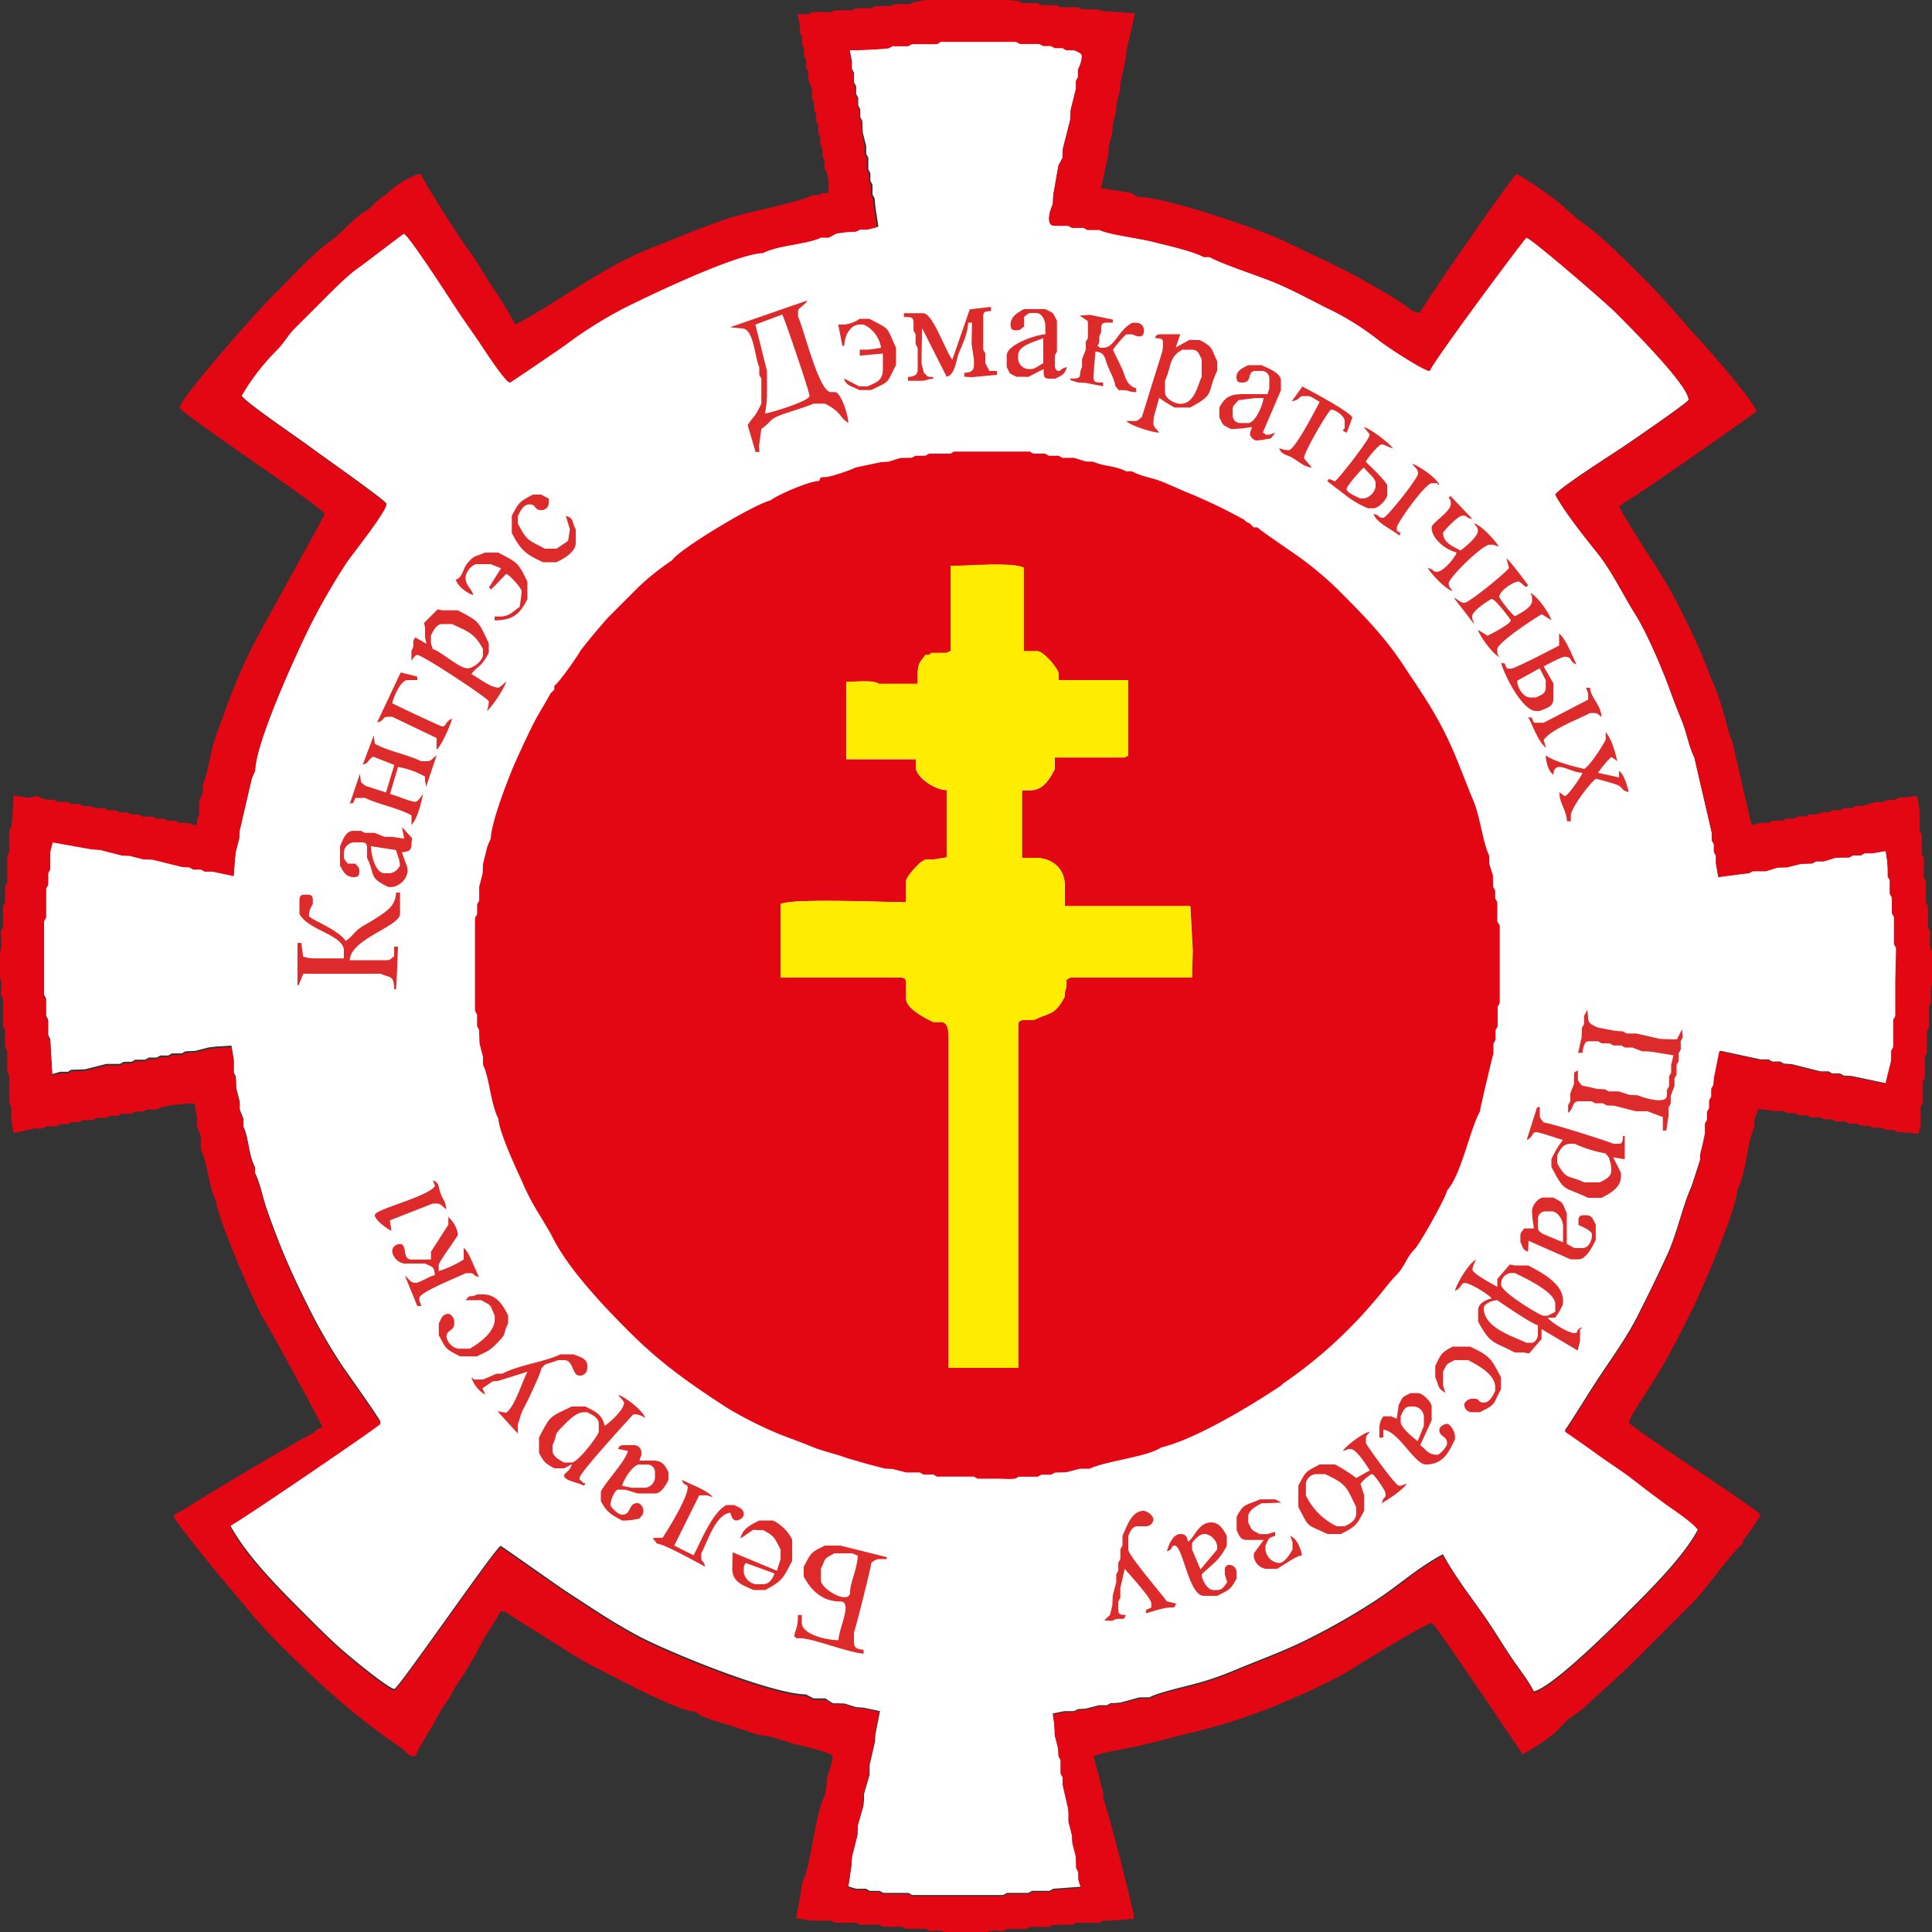 <svg width="50" height="50" fill="none" xmlns="http://www.w3.org/2000/svg"><rect width="100%" height="100%" fill="#333333" stroke="none"/><g clip-path="url(#clip0)" fill-rule="evenodd" clip-rule="evenodd"><path d="M24.25 1.137h-.655l-.1.049h-.402l-.098.054-.297.025-.496.018h-.215l.061.298v.203l.054.097v.252l.055.098v.203l.054.097v.202l.054.098v.203l.053.097.01.297.09.353v.203l.055.097v.302l.053.097v.203l.055.098v.252l.054.098.018.197.08.538-.247.062h-.203l-.097.054-.248.014-.254.033-.236.104h-.2c-.372.179-1.107.191-1.5.4-.694.016-2.96 1.105-3.55 1.402-.528.27-1.032.584-1.509.937a59.866 59.866 0 01-1.487 1.013c-.115 0-.624-.787-.72-.93-.229-.345-.452-.647-.67-.98-.15-.228-1.25-1.94-1.358-1.94-.015 0-1.07.811-1.2.9-.276.187-.823.754-1.087 1.013l-.526.524c-.187.187-.274.378-.474.576a5.809 5.809 0 00-.916 1.19c.134.2 1.54 1.144 1.861 1.39.205.154 1.889 1.332 1.889 1.41 0 .196-.874 1.28-1.033 1.517a16.561 16.561 0 00-.95 1.65c-.317.639-1.402 2.986-1.414 3.735l-.088.201-.314 1.348-.011.197-.09.352-.022.199-.03.418-.552-.122h-.203l-.097-.054h-.203l-.098-.055-.193-.006-.754-.187-.248-.01-.352-.09-.198-.009-.551-.135-.246-.02-.993-.179-.061.248v.453l-.054.097v.303l-.055.098v.753l-.054.097v1.903l.054.098v.452l.055.097v.403l.054.097.025.449.028.462.197-.06h.202l.097-.055h.1l.249-.009.553-.141h.352l.097-.054h.203l.097-.055h.253l.097-.054h.202l.099-.054h.202l.097-.055h.252l.098-.054.248-.01.352-.09.198-.023.391-.025.06.348v.353l.054.097.01.298.09.352v.2l.098.25v.2c.139.29.128.724.3 1.05v.15c.128.242.2.634.294.906.1.292.208.579.323.876.24.607.484 1.122.765 1.685.26.525.553 1.034.877 1.523.114.169.99 1.394.99 1.46 0 .042-3.557 2.466-3.9 2.65.432.812 1.294 1.669 1.94 2.313.344.344.708.713 1.078 1.025.16.137 1.095.912 1.239.912.098 0 2.643-3.7 2.75-3.7.023 0 1.525 1.068 1.71 1.186.62.401 1.145.763 1.822 1.128.724.392 3.42 1.509 4.37 1.53l.197.103h.302l.197.127h.1l.199.006.302.094.196.013.422.09-.118.597-.012.197-.139.602v.25l-.145.5v.151l-.013.146-.145.506-.009.248-.14.552-.017.247-.08.539.197.061h.257l.097.054h.253l.097.054h.654l.097.055h2.352l.097-.055h.553l.097-.054h.453l.098-.054.297-.022.413-.03-.06-.198v-.202l-.055-.098-.01-.298-.09-.352-.01-.198-.09-.352v-.247l-.011-.098-.138-.602v-.203l-.055-.097v-.352l-.054-.097-.01-.199-.09-.352v-.1l-.013-.198-.036-.241.299-.06h.252l.098-.054.197-.01.353-.09h.202l.097-.054h.1l.147-.014.503-.136h.253c.215-.117.777-.244 1.077-.324.359-.09.71-.206 1.052-.348.72-.301 1.323-.508 2-.849a17.423 17.423 0 001.779-1.023c.569-.378 1.06-.828 1.689-1.16.316.597.79 1.185 1.185 1.768.204.306.374.589.57.882.194.293.418.556.599.9.464-.108 1.904-1.53 2.288-1.913.616-.617 1.558-1.524 1.962-2.287-.129-.192-.609-.507-.832-.669a22.475 22.475 0 01-.856-.646c-.271-.216-.589-.41-.88-.62a29.11 29.11 0 00-.882-.618c.324-.481.611-.97.94-1.461.327-.492.646-.931.926-1.472a48.51 48.51 0 00.785-1.617c.239-.513.407-1.293.624-1.759l.225-.692v-.1l.014-.096.136-.504v-.253l.055-.097v-.202l.054-.098v-.203l.053-.097v-.202l.055-.098.019-.196.137-.679 1.044.224h.203l.098.055h.202l.097.054.198.013.754.188h.203l.098.054h.202l.097.055.197.01.905.19.148-.601v-.252l.054-.097v-.71l.055-.098v-1.752l-.055-.097v-.703l-.053-.097v-.403l-.055-.097v-.353l-.054-.097v-.2l-.013-.198-.04-.263-.347.06h-.203l-.097.055h-.202l-.099.054h-.15l-.198.007-.301.093h-.203l-.097.054-.297.011-.353.09-.249.006-.302.094h-.352l-.097.054-.197.019-.592.08-.061-.35v-.202l-.054-.097v-.203l-.055-.097v-.2c0-.007-.45-1.934-.45-1.95-.14-.264-.202-.657-.333-.97-.13-.312-.254-.646-.36-.939-.19-.5-.556-1.347-.825-1.776-.339-.539-.608-1.12-.994-1.606-.323-.403-.862-1.077-1.087-1.508.121-.184 1.433-1.019 1.732-1.218.184-.123 1.718-1.174 1.718-1.233 0-.39-1.595-1.968-1.914-2.287-.215-.216-2.17-1.913-2.287-1.913-.032 0-2.44 3.233-2.5 3.448-.182-.015-1.186-.683-1.339-.811a7.006 7.006 0 00-1.328-.821c-.482-.24-.941-.498-1.451-.699-.444-.175-1.212-.422-1.582-.618h-.152c-.3-.159-.943-.3-1.308-.392-.364-.091-1.132-.197-1.387-.32h-.307l-.097-.055h-.303l-.097-.054H27.3c-.256 0-.108-.43-.05-.55l.014-.247.133-.755.108-.199v-.085l.007-.149.192-.754.013-.247.137-.553v-.203l.055-.097v-.202a.87.87 0 00.1-.35c0-.081-.137-.117-.2-.15h-.213l-.097-.054h-.202l-.098-.054h-.203L26.9 1.12h-.502l-.098-.054h-1.953l-.096.071z" fill="#fff"/><path d="M22.5 8.25h-.25a.871.871 0 01-.4.15h-.157l.108.549h.05c0-.261.158-.55.4-.55h.1a.79.79 0 01.45.6 2.77 2.77 0 01-.35.05h-.2v.155l.598-.054v.4c0 .323-.2.354-.4.45h-.209l-.398-.205c.053.195.223.206.4.3h.3c.512-.245.389-.155.647-.647V9c-.264-.57-.126-.45-.69-.75zm3 1.15v-.253l-.054-.097V8.2c0-.151.058-.138.2-.15v-.108l-.549.064-.45 1.3c-.173-.199-.502-1.201-.755-1.201h-.499v.1c.16 0 .249-.016.249.15v.203l.054.098v.252l.054.098v.55c0 .163-.1.187-.25.199v.1h.3c.239 0 .157-.05.35-.05v-.05c-.19 0-.117-.01-.238-.101l-.062-.248V9.2l.014-.707.636 1.257c.227-.06.232-.412.323-.632.092-.22.227-.497.232-.768h.1l-.01.551.06.4v.149c0 .164-.1.188-.25.2v.1l.201.011.647-.061v-.1h-.197l-.106-.2zm2.8.35l.02-.298.03-.352c.255.021.228.153.323.382.066.17.166.323.192.508l.09.107h.1c.182 0 .118.046.35.051v-.1c-.225-.06-.274-.26-.345-.456-.041-.108-.255-.518-.255-.539 0-.02.31-.4.35-.4h.15c.116.056.3.121.3-.1a.192.192 0 00-.2-.2h-.1c-.38.2-.452.646-.755.646-.19 0-.018.015-.15-.05.034-.06.05-.053.05-.15 0-.233.05-.067.05-.3 0-.115.035-.15.15-.15h.15V8.27l-.596-.122-.263.02.208.138.006.092v.352l-.055.097v.2l-.097.25v.2c-.115.238.055.301-.301.301v.039l.197.061.197.011.453.088V9.9c-.16-.003-.249.016-.249-.15zm-.9-.15c-.07 0-.1-.068-.1-.15v-.252l.054-.098v-.801c-.124-.235-.065-.176-.3-.3h-.55c-.142.075-.35.187-.35.4 0 .115.035.15.15.15.115 0 .108-.04.2-.1v-.25c.091-.06.088-.1.2-.1h.1c.162 0 .25.183.25.35v.201c-.283.024-1 .276-1 .55v.3c.118.222.03.133.25.25h.2l.108.005.398-.205c0 .16-.016.25.15.25h.15c.162-.086.245-.097.3-.3-.182.046-.142.1-.21.1zm-.4-.3v.1c-.08.042-.226.15-.3.15h-.1a.284.284 0 01-.25-.25v-.1c0-.274.46-.359.647-.45L27 9.3zm4.85 1.801h.1l.198-.013.252-.036c-.032.133-.05.093-.05.199a.257.257 0 00.15.15l.148-.013.244-.043L33 11.2c-.134.033-.094.05-.2.05-.106 0 .024.02-.118-.057l.468-1.093v-.25c0-.205-.348-.324-.5-.4h-.35c-.108.06-.3.134-.3.3 0 .115.035.15.15.15.286 0 .097-.3.35-.3h.15a.193.193 0 01.2.2v.25l-.047.15h-.647c-.358 0-.477.118-.6.35v.25c.119.234.06.176.294.301zm.05-.5c0-.12.08-.147.15-.244l.45-.056h.2c-.016.187-.216.647-.4.647h-.2a.194.194 0 01-.198-.198l-.002-.15zM19.65 9.5v.202l.054.098v.647c-.18.376-.162.27-.355.552l.205.698h.1l-.01-.152.06-.448c.308-.206.156-.24.607-.394.165-.056.614-.195.743-.256h.3c.439.232.343.323.6.5 0-.193-.185-.8-.35-.8h-.1c-.314 0-.694-1.627-.85-1.95V8.05c0-.08.175-.147.242-.274l-2.003.693.312.031c.303 0 .329.757.445 1zm.596-1.36c.08.17.704 1.988.704 2.11 0 .121-.97.43-1.15.45l.036-.252.014-.198v-.647l-.3-1.202.696-.262zm9.854.76v.045l-.018.145-.532 1.706c-.09.06-.088.1-.2.1h-.2c.081.107.654.296.85.3-.07-.108-.15-.13-.15-.25l.009-.148.14-.502c.128.092.262.176.4.25h.402c.667-.353.418-.363.7-.95V9.35c-.164-.34-.094-.36-.452-.55h-.15l-.107-.008-.364.202.118-.344h-.5c-.09 0-.138.025-.15.1.145.011.204-.002.204.15zm.05 1.1v-.15c.171-.356.093-.611.45-.8h.25c.163 0 .193.142.25.25v.45c-.108.227-.186.7-.55.7-.156 0-.4-.134-.4-.3V10zm4.4 2.457l-.158-.063-.042.06.481.367c.174.137.365.249.57.332h.15c.12 0 .35-.228.35-.35v-.25c-.108-.192-.551-.59-.551-.6 0-.052.332-.45.4-.45.097 0 .163.068.3.1-.085-.127-.578-.51-.754-.55.037.056.15.169.15.2.004.112-.79 1.125-.897 1.204zm1.05.043v.1a.384.384 0 01-.3.3h-.1c-.083-.044-.35-.146-.35-.25 0-.065.365-.494.45-.55.084.126.3.27.3.402V12.5zm-2.118-.632c.143.09.282.216.468.232-.042-.063-.2-.216-.2-.25 0-.156.64-1.25.7-1.25.102 0 .35.162.35.3v.1c0 .191.015.018-.047.145l.101.056.146-.4c-.116-.174-1.054-.671-1.294-.798l-.275.382c.25-.046.147-.135.324-.135h.099c.074 0 .22.107.3.15-.099.187-.646 1.25-.8 1.25a.728.728 0 01-.25-.05c.06.176.205.16.378.268zM14.05 14.55h.35c.18-.086.5-.257.5-.5v-.35c-.108-.203-.047-.296-.257-.348l.107.348-.048.298-.299.202h-.3c-.444-.235-.458-.194-.7-.647v-.2c.06-.113.134-.3.3-.3.184 0 .116.15.3.15a.192.192 0 00.2-.2v-.097l-.198-.107h-.21c-.354.187-.36.191-.55.55v.447c.242.452.348.538.805.754z" fill="#DD2B2B"/><path d="M35.8 13.4c-.162 0-.037-.043-.25-.1.06.228.48.402.659.558l.04-.058c.018-.017-.054-.025-.062-.037-.044-.074-.037.075-.037-.107 0-.122.743-1.15.9-1.15h.05c.191 0 .018-.016.15.05-.044-.168-.525-.504-.7-.55.07.107.15.129.15.25 0 .12-.81 1.144-.9 1.144zm1.25.25c0 .307.39.59.647.647-.036.135-.351.5-.5.5-.149 0-.038-.043-.25-.1.108.165.447.546.647.6-.06-.09-.1-.089-.1-.2 0-.153.878-1 1.05-1h.098l.151.048c-.108-.165-.447-.547-.646-.6.06.09.1.088.1.2 0 .144-.345.43-.45.5-.169-.09-.45-.196-.45-.45 0-.042.385-.45.5-.45.163 0 .038.043.26.088l-.568-.597-.05.05c0 .017.036.013.037.029 0 .037.02.053.02.08v.05c.004.197-.495.486-.495.605zm-24.8 1.75c-.047-.18-.2-.231-.2-.45 0-.141.16-.35.3-.35h.35l.268.107-.31.49.043.059c.07-.047.39-.401.4-.401.068 0 .4.365.4.45l-.015.148-.036.252c-.142.095-.264.25-.5.25h-.15v.1c.527 0 .672-.215.85-.549v-.45c-.248-.517-.258-.49-.754-.755h-.35c-.225.108-.261.054-.438.262-.146.17-.12.368-.312.439.05.17.293.355.454.398zm25.65.2c-.12 0-.147-.081-.276-.13l.526.68c-.032-.134-.05-.095-.05-.2 0-.156.496-.45.5-.45.108 0 .5.548.5.55 0 .096-.494.35-.602.403l-.248-.153c.044.166.4.647.55.7-.035-.06-.05-.053-.05-.15v-.05c0-.166.97-.805 1.152-.903l.248.153c-.04-.15-.373-.653-.55-.7.034.061.05.053.05.15v.05c0 .177-.323.33-.45.4a2.476 2.476 0 01-.4-.5c0-.156.365-.4.5-.4.032 0 .144.113.192.141l.058-.04c-.066-.099-.485-.654-.56-.698l.062.247c-.088.129-1.032.9-1.152.9zm3.202 2.507l-1.152.597h-.25c-.113-.216.014-.092-.15-.151.108.215.277.674.461.797l-.061-.197c.185-.277.872-.526 1.2-.7h.1c.107 0 .107.04.2.1-.027-.329-.278-.484-.3-.755h-.1c.033.134.05.094.05.2l.002.109zm-31.052.443h.1l1.15.55v.3c.114-.083.36-.628.4-.8-.174.063-.15.2-.25.2-.053 0-1.185-.54-1.3-.6.038-.162.216-.6.4-.6h.25v-.09l-.43-.107-.61 1.293c.22-.057.117-.146.29-.146zM41 19.9c-.323-.074-.761-.19-1-.35.017.197.074.408.2.5.034-.416.42-.057.754-.05-.023.09-.38.6-.45.6-.03 0-.107-.07-.15-.1.008.303.174.431.2.755h.1v-.151c0-.197.51-.856.647-.95.144.034.306.08.47.13.278.086.132.154.38.216-.043-.183-.12-.456-.25-.55v.17l-.546-.12c.036-.054.3-.4.35-.4.03 0 .108.07.15.1-.06-.26-.146-.574-.3-.75v.2c-.114.205-.384.634-.554.75zm-31.8.75h.25c.374.179.815.246 1.2.45v.25c.166-.191.233-.514.3-.8-.044.05-.137.2-.2.2-.138 0-.466-.157-.656-.201l.206-.699c.247.04.484.124.7.25v.1l.029.16.271-.81c-.107.069-.13.15-.25.15h-.15c-.373-.18-.814-.246-1.2-.45l-.027-.216-.285.755c.18-.056.086-.078.267-.208l.55.215-.215.713-.539-.175-.108-.09-.03-.215-.26.772c.16-.06.034.064.147-.151zm1 4.95h.05l.029-.499.021-.601h-.1v.25c-.09.06-.088.1-.2.1h-.947c.012-.55 1.3-.875 1.3-1.2v-.55h-.103c-.008.375-.31.522-.56.69-.138.09-.276.15-.402.248s-.185.212-.343.312c-.203-.304-.949-.569-.949-.647 0-.108.036-.213.1-.3v-.1c0-.115-.035-.15-.15-.15H7.9c-.115 0-.15.035-.15.15v.35c.227.43 1.15.539 1.15.95v.2h-.8a.829.829 0 01-.256-.049l-.044-.351h-.1V25.5l.03-.008.12-.292h2c.232.111.35.027.35.4zm33.296 1.344l.054-.098-.018-.209-.132.26h-.2l-.248-.012-.602-.138h-.252L42 26.692l-.197-.013-.453-.086c-.108-.058-.25-.087-.25-.25l-.017-.21-.087.157v.21l-.054.098-.01.247-.09.403h.113c.01-.115.047-.3.15-.3h.253l.097.055h.203l.097.053h.203l.098.055h.193l.25.098h.15l.146.018.515.085-.061.248v.202l-.054.097v.254l-.055.097v.135c0 .256-.62.063-.755 0l-.197-.006-.302-.094h-.253l-.097-.054-.197-.01-.403-.09c-.06-.09-.1-.087-.1-.2V27.7c-.084.059-.1.007-.1.15v.199l-.098.251v.203l-.055.097v.2c.17-.125.075-.3.301-.3h.303l.097.054h.203l.097.054.198.009.552.142h.3l.4.15v.35h.09l.06-.4v-.202l.054-.097v-.2l.098-.25v-.203l.054-.097v-.253l.055-.098v-.202l.054-.097-.003-.215zM41.9 29.6h-.15c-.148-.071-1.633-.539-1.8-.55-.06-.09-.1-.088-.1-.2v-.2l-.072.009-.267.844c.163-.066.138-.203.24-.203.1 0 .533.16.699.2-.12.153-.22.321-.3.5v.2c.36.68.291.484.95.8h.35c.196-.108.5-.253.5-.55v-.101l-.201-.397.3.048v-.6H42c0 .1-.005.2-.098.2zm-.5 1H41c-.398-.192-.462-.05-.7-.5v-.2c.07-.133.141-.3.35-.3h.1c.255.117.524.201.8.25l.09.108.051.193.01.147c0 .168-.188.243-.3.302zm-30.2.548h.1c.12 0 .147.08.25.15-.018-.216-.085-.239-.145-.406-.07-.193-.026-.279-.203-.345l.057.147c-.2.289-1.56.598-1.56.754 0 .123.33.368.432.402l-.042-.266 1.111-.436zm29.85.302H41c-.115 0-.15.035-.15.15v.1c.084.044.35.146.35.25 0 .169-.088.35-.25.35h-.204l-.198-.108v-.8c-.138-.287-.05-.24-.35-.4h-.25c-.142 0-.3.21-.3.35l.013.198.037.252h-.252c-.06.09-.099.088-.099.2v.15c.081.153.041.193.2.25l.013-.28 1.087.48h.2c.216 0 .37-.347.451-.5v-.4c-.055-.1-.085-.242-.248-.242zm-.6.7l-.539-.225c-.071-.065-.108-.063-.108-.175v-.2a.191.191 0 01.2-.2h.15c.162 0 .3.216.3.4l-.003.4zm-28.4.8h.1c.162 0 .037.044.25.1-.108-.195-.254-.647-.4-.755v.301a2.78 2.78 0 01-.647.3v-.15c0-.097.5-.742.5-.8a.77.77 0 00-.25-.45v.2l-.45.7v.2h-.502c-.262 0-.092-.4-.301-.4a.194.194 0 00-.187.122.193.193 0 00-.013.078.382.382 0 00.304.304h.55c.175.092.23.058.25.3-.175.041-.386.2-.5.2-.142 0-.175-.114-.276-.188l.323.788h.1c-.032-.134-.05-.094-.05-.2-.001-.163 1.016-.553 1.2-.65zm.3 2.15c.237-.125.29-.114.487-.313.317-.323.144-.185.313-.539v-.2c-.122-.253-.29-.549-.647-.549h-.15c-.215.108-.166-.033-.3.15h.4c.301.16.216.108.35.4v.1c0 .331-.414.625-.647.755h-.3a.384.384 0 01-.3-.301c0-.198.2-.151.2-.35v-.05c0-.096-.09-.2-.15-.2-.163 0-.194.142-.25.25v.3c.202.383.168.347.55.55h.45l-.006-.003zm1.755.215l.345-.115h.15c.25 0 .198.4.4.4a.192.192 0 00.2-.2v-.049c0-.204-.21-.233-.35-.3h-.35c-.42.202-1.066.27-1.5.5h-.149l-.349.15h-.15c-.191 0-.018.014-.15-.05a.783.783 0 00.36.446l-.076-.168.266-.18.145-.013.754-.236c-.149.282-.323.898-.553 1.061l-.223-.038.526.577v-.25c.064-.132.054-.209.134-.366.063-.128.115-.216.167-.333.07-.151.286-.602.31-.74l.093-.096zm23.94-.465h-.45c-.302.16-.305.2-.45.5v.3c.108.223.035.255.261.397l-.06-.197v-.35c.124-.234.066-.176.3-.3h.35c.236.125.7.361.7.7v.098c-.06.113-.134.3-.3.3-.166 0-.077-.1-.25-.1h-.05c-.097 0-.2.09-.2.15a.194.194 0 00.2.2h.2c.43-.207.336-.195.55-.6v-.3c-.262-.497-.275-.548-.8-.798zm-22.927 3.533c-.008.016-.045-.032-.057-.043-.082-.089-.06.008-.06-.09s.56-.72.661-.838c.07-.082.722-.812.738-.812.109 0 .213.036.3.1-.047-.18-.513-.55-.7-.6.037.056.15.168.15.2 0 .19-.37.514-.5.6-.073-.314-.254-.37-.5-.5h-.35c-.589.282-.539.215-.85.8v.4c.127.24.16.273.4.4h.252l.198-.108c-.054.204-.2.216-.2.3 0 .13.386.179.508.259l.042-.059c.009 0-.028-.018-.032-.01zm-.418-.533h-.1c-.1-.054-.3-.154-.3-.3v-.151c.153-.324-.008-.216.288-.512.107-.108.323-.337.512-.337h.097c.113.059.3.133.3.3v.198c0 .091-.539.801-.7.801l-.097.001z" fill="#DD2B2B"/><path d="M16 38.55l.198.006.302.094h.45c.172 0 .287-.23.35-.35v-.2c-.089-.168-.142-.3-.4-.3h-.35c.033-.134.05-.094.05-.2a.192.192 0 00-.2-.2h-.25c-.09 0-.137.025-.15.1l.25.05c-.063.27-.54.754-.7 1.05v.25c.15.284.27.352.55.5h.1l.148-.01.202-.04c.06-.09.1-.087.1-.2 0-.112-.089-.2-.15-.2-.25 0-.15.3-.4.3-.108 0-.3-.2-.3-.25 0-.125.11-.4.2-.4zm.55-.647h.2a.192.192 0 01.2.2v.15a.284.284 0 01-.25.25h-.35l-.25-.05c.037-.162.282-.553.45-.553v.003zm2.5 1.447c.097 0 .2-.089.2-.15 0-.163-.142-.193-.25-.25h-.2c-.363.192-.647.911-.85 1.301l-.5-.252.646-1.3h.2l.15.048c-.127-.174-.587-.337-.8-.45.072.199.15.081.15.2 0 .273-.512 1.093-.646 1.3h-.1l-.158.006.108.144c.201.017 1.033.484 1.25.6-.056-.216-.1-.087-.1-.25V40.2c.156-.293.373-1.019.754-1.05.018.08.054.198.146.198zm14.34.404l.06.146v.2c-.058.107-.2.35-.35.35a.384.384 0 01-.35-.35V40c.088-.164.049-.196.25-.25v-.107l-.197.06h-.2c-.234-.124-.176-.065-.3-.3v-.15c0-.172.23-.286.35-.35h.1l.409-.016-.158-.084h-.4c-.356.17-.404.079-.6.45v.35c.056.108.087.25.25.25h.452l-.256.348v.1a.384.384 0 00.3.3h.3c.165-.088.491-.337.647-.35-.04-.18-.13-.44-.306-.497zm-4.19.346v-.35c.057-.107.087-.25.25-.25h.2a.192.192 0 00.2-.2.337.337 0 00-.25-.2c-.323 0-.438.415-.55.647v.25l-.055.097v.252l-.054.098v.203l-.053.097v.203l-.091.352-.01.248-.061.248-.15.141.216.01a.293.293 0 01.199-.049c.143 0 .092-.016.15-.1-.14-.012-.2 0-.2-.15v-.2l.054-.097v-.254l.113-.496c.098.125.688.754.688.896v.106c-.215.114-.091-.013-.15.15.166-.039.462-.15.647-.15.142 0 .09-.015.15-.1l-.248-.06c-.132-.196-.995-1.186-.995-1.342zm-7.7-.1h-.15c-.38.182-.356.184-.55.55v.25c.176.332.458.647.95.647.324 0-.044.703-.05 1-.331 0-.95-.156-.95-.45v-.2h-.1c0 .323-.043.307-.1.55.131.065-.041.05.15.05.344 0 1.213.364 1.65.4v-.1c-.149-.013-.25-.037-.25-.2v-.248c.04-.083.448-1.709.45-1.8a.323.323 0 01.2-.1h.2v-.05L21.75 40h-.25zm.55.2l.147.059c0 .302-.197.715-.197.94 0 .358-.754-.067-.754-.299v-.3c.138-.288.049-.24.35-.4h.454zM10.8 16.95c.138 0 1.85 1.132 1.85 1.2a.726.726 0 01-.05.25c.118-.079.458-.594.5-.755-.056.038-.168.151-.2.151-.205 0-.511-.251-.7-.35.182-.247.231-.137.45-.55v-.251c-.275-.573-.23-.547-.8-.85h-.4l-.125-.024-.35.35.025.124v.249l.037.167-.29-.166c-.034.062-.05.054-.05.15a.296.296 0 01-.05.2v.25c.053-.052.09-.145.153-.145zm.35-.5c.06-.108.134-.3.3-.3h.25c.41.197.578.231.8.647v.15c0 .145-.249.35-.4.35-.215 0-.7-.447-.9-.5l-.047-.15v-.1l-.003-.097zM39 17.3c-.114-.215.013-.091-.15-.15.075.323.557 1.25.9 1.25h.1c.14-.067.35-.096.35-.3v-.3l.006-.107-.256-.446c.087-.046.463-.25.55-.25.199 0 .099.127.3.2-.108-.215-.277-.674-.45-.8v.309c-.152.08-1.147.6-1.25.6L39 17.3zm.847-.005l.156.304v.201c0 .163-.143.194-.25.25h-.15c-.187 0-.334-.257-.34-.432l.584-.323zM9.15 22.7c.116 0 .15-.034.15-.15 0-.115-.04-.108-.1-.2H9c-.06-.09-.1-.088-.1-.2v-.1a.285.285 0 01.25-.25h.2c.115 0 .15.034.15.15v.252c.225.468.029.5.55.754h.1a.481.481 0 00.4-.4l-.006-.098-.144-.401c.15-.013.25-.036.25-.2v-.05l.016-.114-.263-.288.059.3-.312-.048h-.199l-.251-.102h-.258l-.098-.053H9.15c-.215 0-.277.247-.35.4v.5c.07.13.146.298.35.298zm1.1-.7c.033.14.1.254.1.4a.339.339 0 01-.25.2h-.15c-.227 0-.345-.454-.35-.7l.65.1zm30.5 12.5c-.184 0-.62-.291-.7-.4h.2c.08-.108.148-.226.2-.35v-.1c0-.442-.595-.738-.9-.9h-.35l-.125-.025-.324.374v.204c-.107-.06-.646-.343-.646-.45a.62.62 0 01.1-.25c-.165.044-.507.614-.55.8.174-.063.149-.2.25-.2.149 0 .63.305.7.4-.149.034-.35.13-.35.3v.3c.323.6.395.507.949.8h.242l.126.026.323-.375v-.257l.935.554.062-.248V34.5c0-.19-.016-.017.05-.15-.191.073-.073.15-.191.15zm-.95.05c0 .096-.09.2-.15.2h-.15c-.374-.18-1.1-.39-1.1-.9 0-.1.208-.2.35-.2 0 0 .862.6 1.05.647v.253zm-.95-1.3v-.055a.284.284 0 01.25-.25h.1c.26.125 1.05.493 1.05.801v.204l-.199.102h-.101c-.095-.002-1.1-.612-1.1-.802zm-1.4 3.6c-.097 0-.2.09-.2.15 0 .198.2.152.2.35 0 .108-.201.3-.25.3-.25 0-.29-.142-.445-.248l.296-.647v-.35c0-.12-.23-.35-.35-.35H36.5c-.234.125-.176.065-.3.3l-.054.36-.146-.06h-.2a.505.505 0 00-.1.3v.25h.1V37c.39.032.81.9 1.1.9.466 0 .603-.344.754-.647v-.1c-.004-.103-.122-.303-.204-.303zm-1.2-.05v-.15c.057-.108.087-.25.25-.25h.1a.284.284 0 01.25.25v.25l-.16.396c-.094-.067-.44-.351-.44-.495zm-.9.55v-.1c0-.108.04-.108.101-.2-.192.045-.603.355-.7.5.134-.032.095-.05.2-.05.156 0 .417.431.501.553l-.351.197a4.441 4.441 0 00-.55-.35h-.4c-.382.203-.348.168-.55.55V39c.3.567.179.426.754.7h.35c.387-.205.395-.216.6-.6v-.398l-.095-.302c.042-.064.243-.25.3-.25.055 0 .35.438.35.5 0 .163-.044.038-.1.25.18-.096.546-.345.646-.5-.134.032-.094.05-.2.05-.09 0-.788-.973-.855-1.1zm-.25 1.8c0 .21-.165.28-.299.35h-.205a1.696 1.696 0 01-.8-.8v-.3a.285.285 0 01.25-.25h.25c.55.263.54.311.8.85l.005.15zm-15.1.2h-.35c-.208.107-.431.2-.487.468l.33-.227.108.008h.15c.306.163.293.205.45.5v.25l-.093.302-1.147-.477-.01.426c0 .363.316.437.55.55h.3c.462-.244.461-.3.7-.754v-.55a1.072 1.072 0 00-.5-.497zM19.75 41h-.2a.384.384 0 01-.3-.3v-.1c0-.096.016-.089.05-.15l.742.27c-.028.114-.132.28-.292.28zm12.05-.5a.116.116 0 00-.1.1v.15l.06.197c-.067.088-.119.203-.26.203h-.1c-.156 0-.3-.276-.3-.4 0-.019.313-.287.363-.337A1.56 1.56 0 0031.75 40v-.25c-.075-.142-.187-.35-.4-.35-.333 0-.423.37-.6.5-.03-.108-.047-.2-.2-.2-.192 0-.31.283-.35.45.198-.073.084-.15.2-.15.215 0 .363 1.3.754 1.3h.35c.296-.156.339-.144.5-.45v-.15a.193.193 0 00-.204-.2zm-.95-.4v-.15c0-.049.192-.25.3-.25h.05a.385.385 0 01.3.3v.1l-.431.517-.219-.517z" fill="#DD2B2B"/><path d="M38.75 23.85v-.502l-.055-.098v-.203l-.054-.097v-.101l-.006-.198-.094-.302v-.2c-.163-.34-.241-1.021-.399-1.4-.18-.432-.334-.85-.518-1.282-.398-.934-.822-1.522-1.343-2.308-.482-.725-1.072-1.316-1.677-1.922a9.17 9.17 0 00-.98-.82c-.158-.114-1.039-.708-1.079-.768h-.1l-.05-.05-.049-.05-.1-.05-.05-.05a14.27 14.27 0 00-1.382-.668c-.242-.095-.474-.21-.737-.314-.295-.118-.506-.122-.781-.268h-.15c-.285-.15-.596-.128-.85-.25l-.198-.006-.302-.094h-.303l-.097-.055h-.253l-.097-.054h-.303l-.097-.054h-1.953l-.097.054h-.553l-.097.054h-.253l-.097.054h-.1l-.199.006-.302.094-.196.013-.653.137c-.113.06-.647.25-.8.25-.155 0-.092.022-.15.1-.256 0-1.106.375-1.25.5-.445.107-2.355 1.257-2.55 1.55a6.577 6.577 0 00-.863.687c-.28.279-.52.522-.8.8a18.9 18.9 0 00-.705.846c-.095.174-.559.835-.682.917v.1l-.05.05-.05.05c-.146.275-.323.54-.467.833-.161.324-.282.59-.43.916-.15.327-.641 1.58-.647 2.002l-.087.202-.113.449-.01.248-.09.352v.358l-.054.097v.253l-.055.097v2.403l.054.098v.302l.054.098v.1l.01.248.09.351v.2c.173.36.195 1.012.4 1.402.008.323.47 1.317.601 1.599.106.252.229.497.368.732.115.192.351.571.426.724.397.814 1.362 1.832 1.992 2.457.803.803 1.534 1.317 2.502 1.949.468.284.959.529 1.467.733.249.092.547.202.794.305.247.102.634.186.857.276l.546.158.448.117.197.01.352.09h.353l.097.054h.253l.097.054h.953l.097.053h.55c.156 0 .432.04.5-.05h.503l.097-.054h.253l.097-.054.298-.01.352-.09h.25c.431-.205 1.501-.307 1.85-.55.91-.215 2.391-1.126 3.1-1.6l.05-.05c.9-.615 1.712-1.352 2.412-2.189.186-.215.329-.423.526-.624.215-.215.242-.431.476-.673.136-.145.787-1.3.837-1.515.373-.43.57-1.524.849-2.047 0-.06.332-1.462.35-1.5v-.254l.054-.097v-.253l.054-.097v-.503l.054-.098v-2.014l-.063-.096zm-7.9 1.45H27.7l-.097.055v.096c0 .182-.044.118-.05.349-.254.48-.365.392-.8.6h-.25c-.115 0-.15.035-.15.15v8.85h-1.8v-8.55c0-.178-.024-.4-.2-.4h-.2c-.203-.097-.7-.346-.7-.6v-.4c0-.115-.034-.15-.15-.15H20.2v-1.9c.254-.161 2.722-.05 3.25-.05v-.55c0-.108.314-.442.4-.5l.097-.055h.203l.35-.057V20.45c-.323-.007-.8-.342-.8-.6v-.2h-1.8v-2c.253 0 .685-.054.85.05h1v-.25c0-.31.084-.323.2-.5h.1l.05-.05h.4l.1-.05v-2.2c.405 0 1.652-.108 1.9.05v2.155h.35c.147 0 .55.448.55.6v.15h1.8v1.95l-.1.05h-1.8v.3c-.128.243-.287.55-.647.55h-.2v1.747h.35c.423 0 .755.275.755.7v.55h3.25l.062 1.15-.02.698z" fill="#E30613"/><path d="M30.8 23.45h-3.25v-.55c0-.425-.323-.7-.755-.7h-.35v-1.75h.2c.364 0 .522-.308.647-.55v-.3H29.1l.1-.05V17.6h-1.8v-.15c0-.153-.403-.6-.55-.6h-.35v-2.156c-.248-.157-1.495-.05-1.9-.05v2.2l-.1.05h-.4l-.05.05h-.1c-.116.174-.2.19-.2.5v.25h-1c-.165-.107-.598-.05-.85-.05v2h1.8v.201c0 .258.476.593.8.6v1.743l-.35.057h-.203l-.097.055c-.086.058-.4.39-.4.5v.55c-.528 0-2.996-.108-3.25.05v1.9h3.1c.116 0 .15.035.15.15v.4c0 .254.497.503.7.6h.2c.176 0 .2.222.2.4v8.55h1.8v-8.85c0-.116.035-.15.15-.15h.25c.431-.208.546-.12.8-.6 0-.231.05-.167.05-.35v-.095l.097-.055h3.15l.012-.701-.059-1.149z" fill="#FFED00"/><path d="M50 24.6c-.088-.074-.05-.345-.05-.5l-.055-.097v-.553l-.053-.098V22.8l-.054-.098V22.2l-.055-.097V21.6l-.054-.097v-.553l-.062-.348-.29.03-.199.018-.097.054h-.203l-.097.055h-.202l-.302.093-.198.006-.098.055h-.203l-.097.054h-.203l-.097.055h-.202l-.098.054h-.203l-.097.054h-.203l-.096.055h-.203l-.098.054h-.252l-.097.055h-.203l-.248.06-.496-2.15c-.086-.202-.19-.611-.263-.872a7.735 7.735 0 00-.312-.838c-.2-.532-.43-1.053-.689-1.56-.24-.496-.512-.975-.817-1.434-.12-.179-.821-1.276-.85-1.4l.3-.201c.279-.147 3.25-2.232 3.25-2.25 0-.18-1.173-1.531-1.363-1.737-.511-.548-.94-1.093-1.474-1.626-.407-.407-1.176-1.186-1.616-1.487-.282-.194-.562-.503-.85-.7a9.137 9.137 0 00-.9-.6c-.124.083-2.465 3.448-2.501 3.6l-.2-.05c-.3-.261-1.177-.755-1.584-.97-.578-.297-1.083-.525-1.682-.818-.621-.303-3.043-1.15-3.834-1.166l-.198-.108-.755-.117.19-.882.008-.199.09-.352.01-.198.09-.352.01-.198.09-.352.01-.198.138-.602.012-.197.23-.994-.431-.035-.398-.022-.151-.048H28l-.098-.053h-.452l-.097-.055h-.403l-.097-.054h-.403l-.097-.055L26.05 0h-2.1l-.3.056-.097.049h-.402l-.099.053h-.401l-.099.054h-.402l-.098.054H21.6l-.097.054c-.108 0-.553-.044-.553.046h-.31l.06.28V.85l.055.098v.203l.054.097v.203l.054.097v.202l.054.097v.2l.098.25v.253l.054.098v.203l.054.097v.202l.054.097v.203l.054.098v.203l.055.097v.202l.054.098v.2c.067.122.102.26.1.4v.25h-.15l-.1.05h-.15c-.451.216-1.616.413-2.194.606-.689.23-1.313.497-1.989.762-1.293.51-2.344 1.361-3.517 1.982a13.29 13.29 0 00-.61-.99c-.198-.296-.41-.701-.628-.97-.14-.175-1.185-1.806-1.212-1.94-.224.02-.746.358-.85.5a1.886 1.886 0 00-.387.313c-.152.154-.255.174-.401.3-.216.183-.507.497-.712.638-.43.295-.993.922-1.388 1.313-.342.307-2.502 2.75-2.502 2.99 0 .129 3.75 2.61 3.75 2.749 0 .052-1.616 2.94-1.8 3.3a14.838 14.838 0 00-.77 1.781c-.107.317-.243.618-.323.926-.067.264-.162.796-.257.993v.2l-.098.25v.35l-.054.098v.152h-.1l-.097-.054h-.253l-.098-.054h-.202l-.097-.055h-.203l-.098-.054h-.252l-.097-.055h-.203l-.098-.054h-.202L3 20.97h-.203l-.097-.055h-.253l-.097-.054h-.203l-.097-.055h-.204l-.097-.053h-.252l-.098-.054h-.203l-.25-.099-.193.05-.403-.065-.028.566-.028.25-.054.096v.553l-.053.097v.702l-.055.097v.403l-.054.097v.553l-.055.097c0 .107.045.553-.046.553v.646c.091 0 .05.355.046.453l.055.098v.704l.054.097v.452l.055.097v.553l.053.097v.702l.054.098v.3l.013.154.046.223.546-.12h.203l.097-.055h.253l.097-.055h.202l.097-.053h.204l.097-.055h.252l.098-.054h.253l.097-.054h.202l.098-.055h.253l.097-.054h.202l.098-.054h.252l.099-.047.25-.057.146-.017.303-.033h.19l.06.399v.199l.098.251v.338c.182.379.204.98.4 1.35.009.385 1.037 2.753 1.238 3.06.142.216 1.49 2.695 1.51 2.78l-.147.06-.05.05-.05.05c-.133.034-3.141 1.81-3.299 1.953-.073.039-.3.116-.3.2s1.142 1.492 1.293 1.662c.479.559.877 1.078 1.401 1.6 1.023 1.025 1.994 1.922 3.213 2.738l.05.05c.107.096.107.135.3.15.049-.186.392-.691.515-.934.086-.16.18-.316.284-.466.124-.18.165-.292.281-.47a9.95 9.95 0 00.564-.936c.154-.323.387-.624.556-.944h.1c.375.251.73.47 1.132.718.402.248.78.516 1.185.715.46.227 2.156 1.156 2.633 1.167.13.175.863.323 1.107.43l.54.175c.264 0 .7.18.957.243.144.034.942.215.942.307a2.968 2.968 0 01-.15.55l-.013.198-.037.252c-.28.53-.331 1.742-.6 2.3l-.022.195-.127.695.4.06h.502l.097.055h.553l.097.055.503-.006.097.055h.503l.097.054h.503l.098.055c.156 0 .323-.035.4.05h1.099c0-.09.308-.05.403-.046l.097-.055h.503l.097-.053h.503l.098-.054h.502l.097-.054h.603l.097-.054h.15l.298-.02.352-.03c-.023-.271-.707-2.925-.8-3.1v-.105l-.01-.097-.24-.903c.233-.108.89-.2 1.22-.28.45-.108.834-.216 1.239-.312.788-.185 1.56-.433 2.308-.74.647-.27 1.495-.647 2.048-1.007.216-.141 1.81-1.111 1.94-1.111.065 0 2.137 3.083 2.35 3.4.286-.154.558-.334.811-.539.126-.098.225-.243.35-.35.125-.107.282-.186.402-.298.511-.477.948-.85 1.449-1.35l1.401-1.402c.318-.317 1.03-1.34 1.288-1.509v-.1c.09-.06.45-.614.45-.647 0-.108-3.4-2.282-3.4-2.399 0-.077.25-.456.3-.55.597-.893.918-1.51 1.416-2.535.21-.43 1.078-2.46 1.083-2.916.245-.461.255-1.242.45-1.649v-.2l.1-.26.448.06.203-.005.098.055h.203l.096.054h.203l.097.055h.253l.097.053h.203l.097.054h.253l.097.055h.203l.098.054h.203l.097.055h.252l.098.054h.203l.096.054.248.017.291.03.062-.197v-.502l.054-.098v-.552l.055-.098v-.552l.054-.098v-.553l.053-.097v-.553l.055-.097c0-.155-.038-.425.05-.5L50 24.6zm-.95.755v.943l-.054.098v.702l-.054.097v.253l-.15.6-.903-.189-.198-.012-.097-.053h-.202l-.098-.054h-.203l-.754-.188-.198-.013-.097-.054h-.202l-.098-.055h-.203l-1.044-.225-.137.68-.018.195-.055.098v.203l-.054.097v.203l-.054.097v.202l-.055.098v.253l-.108.523-.014.097v.1l-.225.692c-.216.465-.385 1.246-.624 1.76a49.852 49.852 0 01-.785 1.616c-.276.539-.602.985-.927 1.473-.324.489-.616.98-.938 1.46.316.216.564.39.881.62.291.209.61.408.88.62.305.237.533.41.856.646.224.16.703.475.832.667-.404.764-1.346 1.672-1.962 2.288-.384.383-1.824 1.804-2.288 1.912-.181-.343-.396-.593-.6-.9-.203-.307-.365-.574-.569-.88-.39-.586-.862-1.173-1.185-1.77-.63.333-1.12.783-1.689 1.162-.572.375-1.166.716-1.778 1.021-.678.342-1.282.549-2 .85a7.66 7.66 0 01-1.053.349c-.303.075-.862.203-1.077.323h-.25l-.507.126-.146.014h-.1l-.098.054h-.202l-.353.09-.197.01-.098.054h-.252l-.299.062.036.241.013.197v.1l.09.353.01.197.054.098v.353l.055.097v.202l.138.603.012.098v.25l.089.352.01.198.09.352.01.298.055.097v.202l.06.197-.413.032-.297.021-.098.055h-.453l-.097.054h-.553l-.097.055h-2.358l-.097-.055h-.657l-.097-.054h-.253l-.098-.055h-.257l-.197-.06.08-.539.017-.247.14-.552.01-.249.136-.503.013-.147v-.159l.146-.501v-.25l.139-.602.012-.197.118-.597-.422-.09-.196-.012-.302-.094-.198-.007h-.085l-.198-.107h-.301l-.199-.103c-.948-.018-3.645-1.139-4.37-1.53-.676-.366-1.201-.727-1.82-1.129-.186-.12-1.688-1.185-1.711-1.185-.108 0-2.652 3.7-2.75 3.7-.144 0-1.078-.776-1.239-.912-.366-.314-.73-.681-1.078-1.026-.646-.647-1.509-1.5-1.94-2.312.347-.184 3.9-2.608 3.9-2.65 0-.066-.877-1.293-.99-1.462a14.114 14.114 0 01-.877-1.521 20.19 20.19 0 01-.765-1.685 22.445 22.445 0 01-.324-.876c-.093-.273-.166-.664-.293-.906v-.15c-.172-.324-.161-.76-.3-1.05v-.2l-.097-.25v-.2l-.091-.352-.01-.298-.054-.098v-.352l-.06-.349-.391.026-.198.023-.352.09-.248.01-.098.054H4.45l-.097.054H4.15l-.098.055H3.85l-.097.054h-.254l-.097.055H3.2l-.097.054H2.75l-.552.14-.248.01h-.1l-.098.055H1.55l-.197.06-.028-.462-.025-.449-.054-.097v-.403l-.055-.097v-.453l-.054-.098v-1.93l.054-.097v-.754l.055-.096V22.6l.054-.097v-.452l.061-.249.993.178.246.02.552.142.198.008.352.09.248.01.754.187.197.013.098.054H5.2l.097.055H5.5l.547.116.03-.419.023-.197.09-.353.01-.197.314-1.355.087-.201c.014-.755 1.098-3.097 1.414-3.736.286-.567.603-1.118.951-1.649.159-.237 1.033-1.321 1.033-1.517 0-.079-1.684-1.256-1.889-1.411-.323-.245-1.724-1.186-1.861-1.39a5.86 5.86 0 01.913-1.185c.2-.2.287-.389.474-.575l.526-.525c.264-.264.81-.827 1.086-1.013.13-.089 1.186-.9 1.201-.9.108 0 1.212 1.713 1.361 1.94.216.328.441.636.67.98.095.142.605.93.72.93.01 0 1.367-.917 1.487-1.013a10.85 10.85 0 011.509-.937c.59-.294 2.856-1.384 3.55-1.401.393-.208 1.128-.221 1.5-.4h.2l.199-.108.254-.034.248-.013.097-.054h.203l.248-.062-.081-.539-.017-.197-.054-.097v-.252l-.055-.098v-.203l-.054-.097v-.303l-.054-.097v-.202l-.071-.346-.01-.298-.054-.098v-.202l-.054-.097V2.55l-.053-.097V2.25l-.045-.095v-.253l-.054-.097v-.203l-.053-.301h.215l.502-.024.298-.026.098-.055h.402l.098-.053h.655l.095-.059h1.948l.098.054h.502l.097.054h.203l.098.055h.202l.097.054h.203c.064.033.2.069.2.15a.874.874 0 01-.1.35v.2l-.055.098v.202l-.137.553-.007.245-.192.754-.008.148v.094l-.107.198-.133.754-.014.248c-.06.122-.207.55.05.55h.35l.097.054h.303l.097.055h.311c.258.123 1.036.215 1.393.307.356.091 1.007.234 1.307.392h.15c.37.196 1.138.443 1.582.619.51.2.97.458 1.452.698.472.224.917.5 1.328.821.148.129 1.156.797 1.338.812.06-.216 2.468-3.449 2.5-3.449.118 0 2.075 1.7 2.288 1.913.323.324 1.913 1.898 1.913 2.287 0 .06-1.534 1.11-1.718 1.233-.299.2-1.61 1.034-1.732 1.217.228.431.766 1.11 1.087 1.509.386.486.655 1.064.994 1.605.27.43.636 1.277.824 1.777.108.287.232.631.361.938.13.306.193.702.333.97 0 .016.448 1.94.45 1.95v.199l.055.098v.202l.054.097v.203l.061.35.592-.08.197-.02.097-.054h.339l.302-.094.25-.006.352-.09.297-.01.097-.054h.203l.302-.094.198-.006h.155l.098-.054h.203l.097-.055h.202l.348-.06.04.262.012.198v.2l.054.097v.352l.055.098v.402l.054.099v.702l.055.097-.02.822z" fill="#E30613"/></g><defs><clipPath id="clip0"><path fill="#fff" d="M0 0h50v50H0z"/></clipPath></defs></svg>